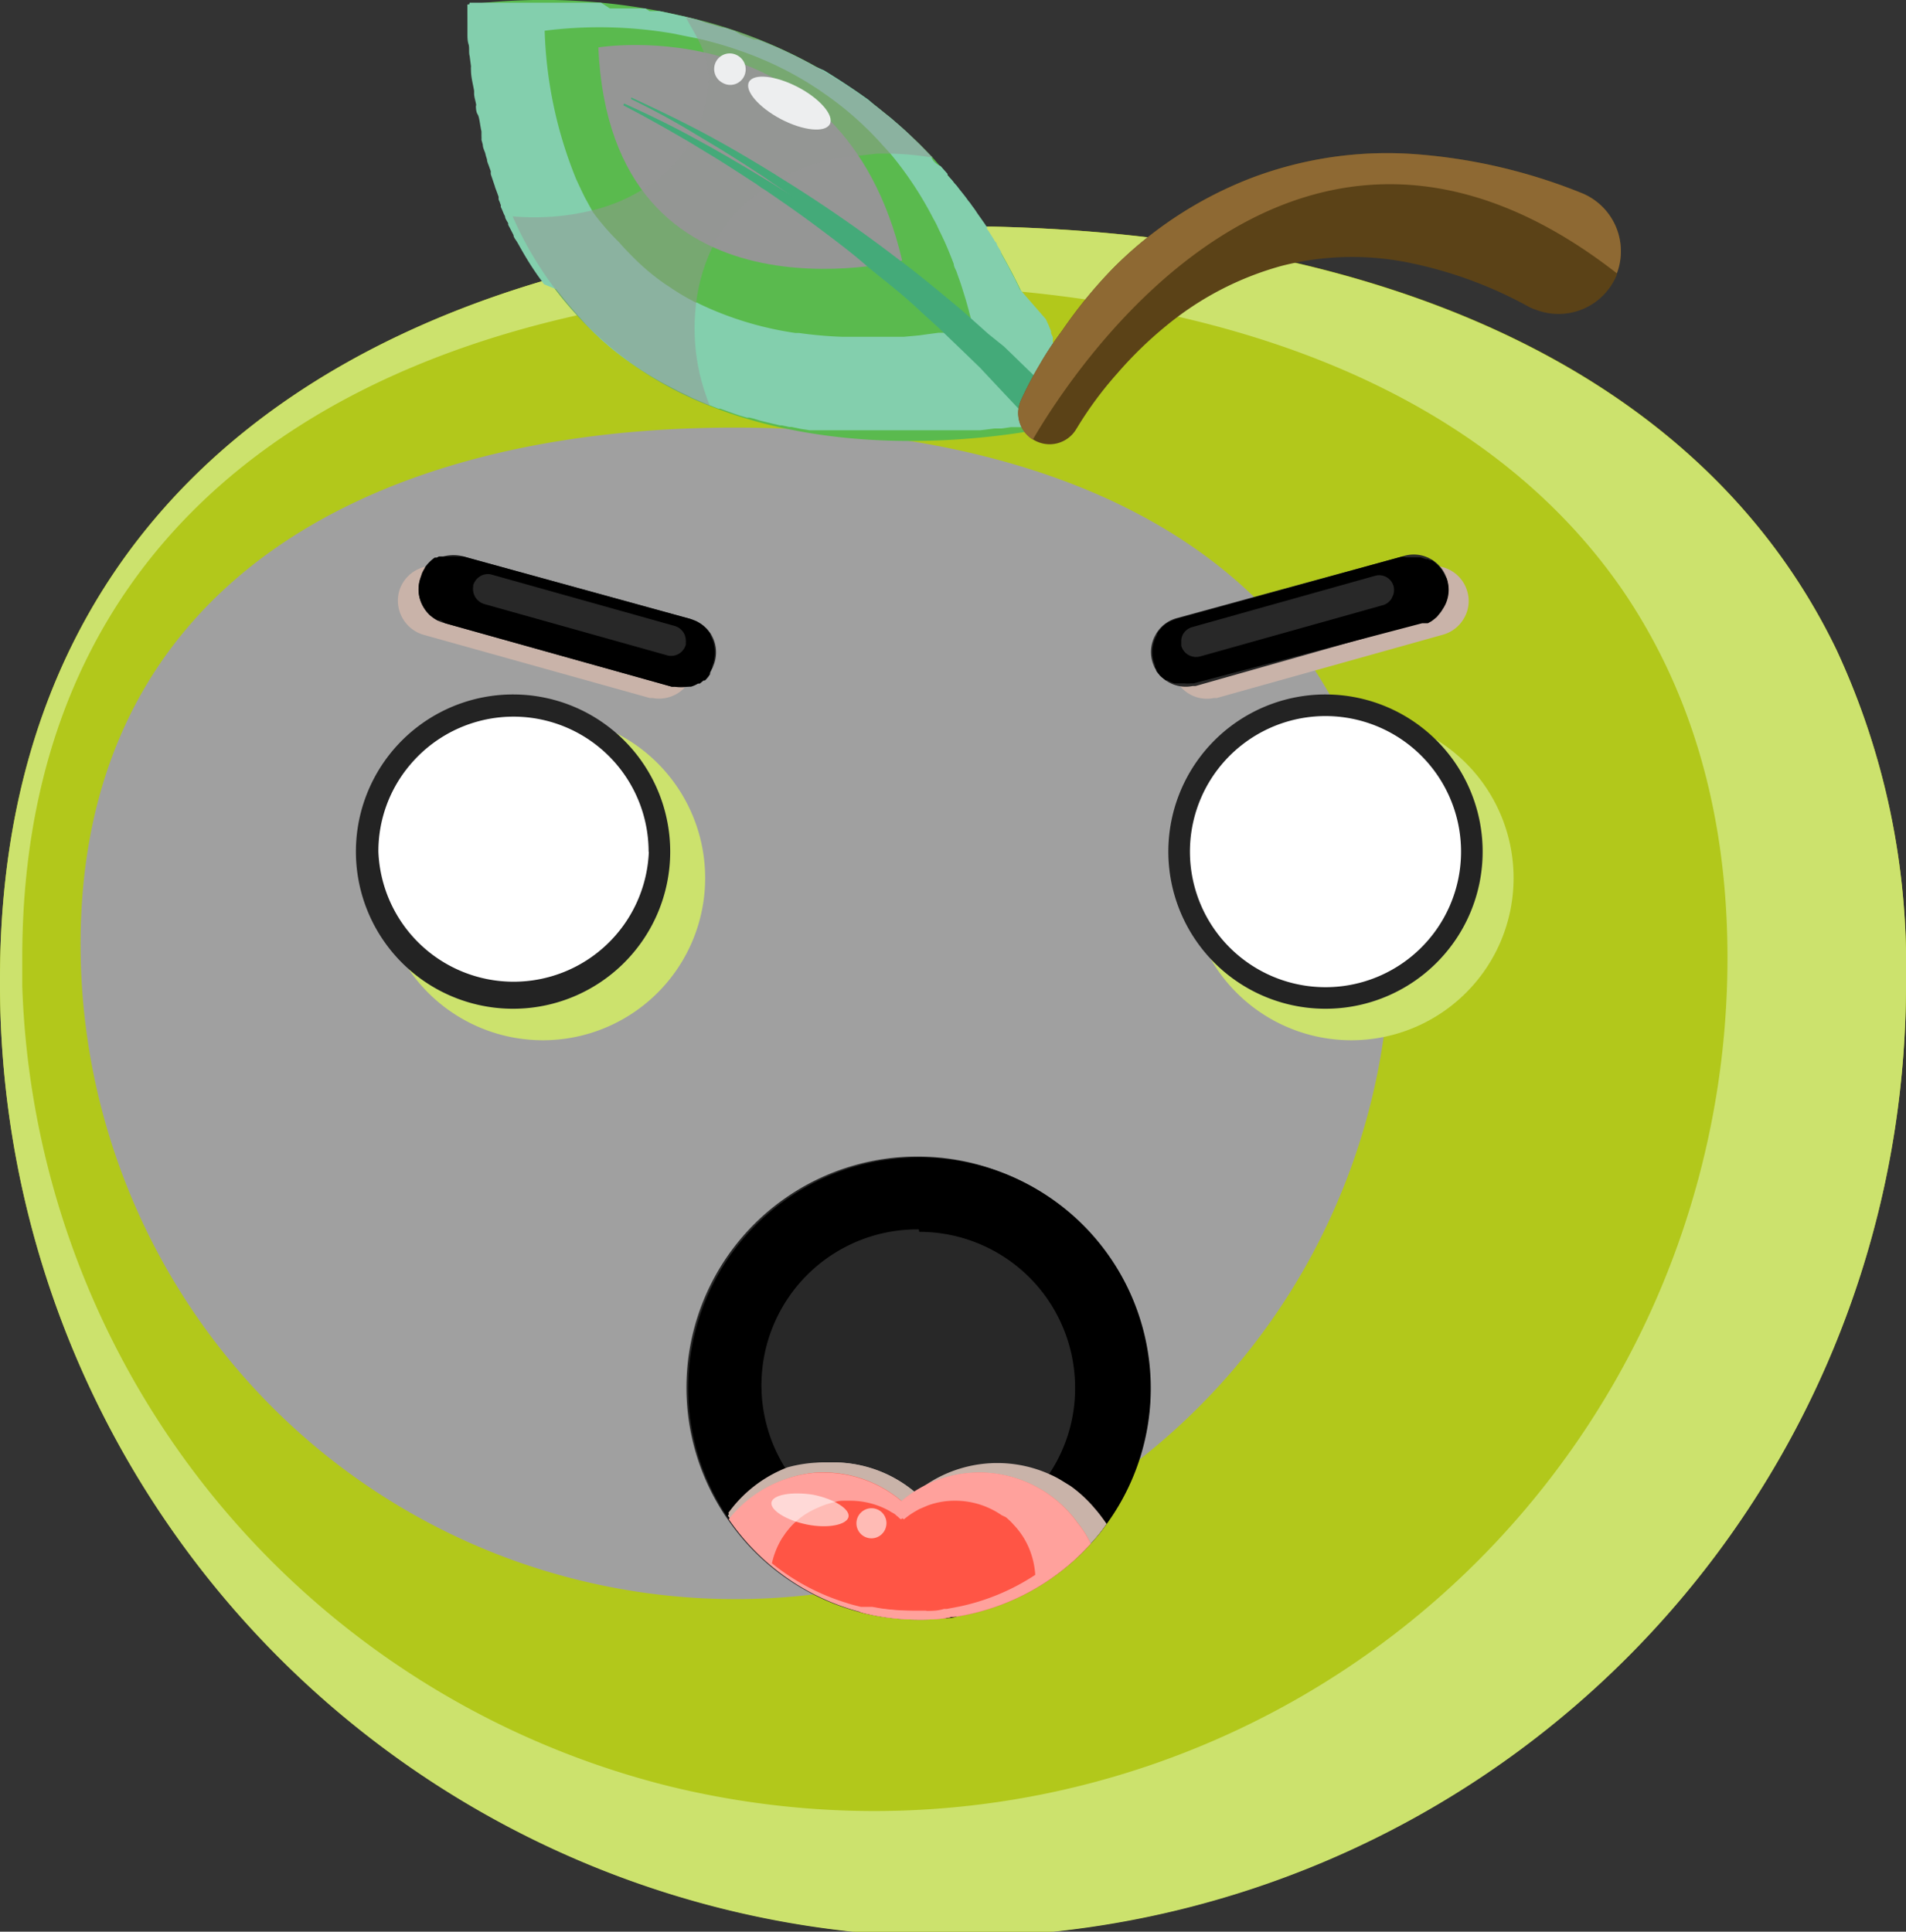 <svg xmlns="http://www.w3.org/2000/svg" xmlns:xlink="http://www.w3.org/1999/xlink" viewBox="0 0 85.63 86.78">
  <rect x="0" y="0" width="85.63" height="86.78" fill="#333333" stroke="none"/>
  <defs>
    <filter id="luminosity-noclip" x="0" y="-8176.32" width="85.63" height="32766" filterUnits="userSpaceOnUse" color-interpolation-filters="sRGB">
      <feFlood flood-color="#fff" result="bg"/>
      <feBlend in="SourceGraphic" in2="bg"/>
    </filter>
    <mask id="mask" x="0" y="-8176.32" width="85.63" height="32766" maskUnits="userSpaceOnUse">
      <g style="filter: url(#luminosity-noclip)"/>
    </mask>
    <linearGradient id="linear-gradient" x1="42.82" y1="2.75" x2="42.82" y2="83.13" gradientUnits="userSpaceOnUse">
      <stop offset="0" stop-color="#fff"/>
      <stop offset="1"/>
    </linearGradient>
    <filter id="luminosity-noclip-2" x="0" y="10.18" width="85.63" height="76.6" filterUnits="userSpaceOnUse" color-interpolation-filters="sRGB">
      <feFlood flood-color="#fff" result="bg"/>
      <feBlend in="SourceGraphic" in2="bg"/>
    </filter>
    <mask id="mask-2" x="0" y="10.18" width="85.63" height="76.6" maskUnits="userSpaceOnUse">
      <g style="mask: url(#mask);filter: url(#luminosity-noclip-2)">
        <path d="M85.63,44A42.81,42.81,0,0,1,0,44.38c0-.14,0-.27,0-.41C0,20.32,19.17,10.18,42.82,10.18l1.74,0c17.19.37,31.78,6.25,37.94,19A33.56,33.56,0,0,1,85.63,44Z" style="mix-blend-mode: multiply;fill: url(#linear-gradient)"/>
      </g>
    </mask>
    <linearGradient id="linear-gradient-2" x1="42.82" y1="2.75" x2="42.82" y2="83.13" gradientUnits="userSpaceOnUse">
      <stop offset="0" stop-color="#ed1c24"/>
      <stop offset="1" stop-color="#ed1c24"/>
    </linearGradient>
  </defs>
  <g style="isolation: isolate">
    <g id="Layer_2" data-name="Layer 2">
      <g id="OBJECT">
        <g>
          <path d="M85.63,44A42.81,42.81,0,0,1,0,44.38c0-.14,0-.27,0-.41C0,20.32,19.17,10.18,42.82,10.18l1.74,0c17.19.37,31.78,6.25,37.94,19A33.56,33.56,0,0,1,85.63,44Z" style="fill: #b2c81b"/>
          <g style="mask: url(#mask-2)">
            <path d="M85.63,44A42.81,42.81,0,0,1,0,44.38c0-.14,0-.27,0-.41C0,20.32,19.17,10.18,42.82,10.18l1.74,0c17.19.37,31.78,6.25,37.94,19A33.56,33.56,0,0,1,85.63,44Z" style="fill: url(#linear-gradient-2)"/>
          </g>
          <path d="M62.46,42.42a29.42,29.42,0,1,1-58.84,0C3.62,26.18,16.79,19.21,33,19.21S62.46,26.18,62.46,42.42Z" style="fill: #a0a0a0;mix-blend-mode: overlay"/>
          <path d="M82.5,29.18c-6.16-12.73-20.75-18.61-37.94-19l-1.74,0C19.17,10.18,0,20.32,0,44c0,.14,0,.27,0,.41A42.81,42.81,0,0,0,85.63,44,33.56,33.56,0,0,0,82.5,29.18ZM39.29,81.36a38.84,38.84,0,0,1-9.21-1.11A38.36,38.36,0,0,1,1,44.29c0-.41,0-.84,0-1.26C1,21.86,18.12,12.79,39.29,12.79c1.49,0,3,0,4.4.14C56.28,13.71,67,18,72.86,26.46h0c3,4.37,4.75,9.86,4.75,16.57A38.33,38.33,0,0,1,39.29,81.36Z" style="fill: #cce26d;mix-blend-mode: multiply"/>
          <g>
            <path d="M47.88,19.05s-8.51,2.17-16-.82h0a16,16,0,0,1-8.86-8.51A26,26,0,0,1,21,.21a27.36,27.36,0,0,1,9.83.55A21.79,21.79,0,0,1,41.9,7.08,25.84,25.84,0,0,1,47.88,19.05Z" style="fill: #5aba4e"/>
            <path d="M40.53,11.7S27.46,15,26.88,2.13C26.88,2.13,37.86.3,40.53,11.7Z" style="fill: #959695;mix-blend-mode: overlay"/>
            <path d="M39.1,5.92c.19.2.39.4.58.62L40,6.9A13.76,13.76,0,0,1,41.42,7l.48.07A.76.76,0,0,1,41.81,7a9.75,9.75,0,0,1-.94-.29l-.3-.11-.21-.08-.28-.12-.17-.07-.07,0-.09,0-.29-.14Zm0,0c.19.2.39.4.58.62L40,6.9A13.76,13.76,0,0,1,41.42,7l.48.07A.76.76,0,0,1,41.81,7a9.75,9.75,0,0,1-.94-.29l-.3-.11-.21-.08-.28-.12-.17-.07-.07,0-.09,0-.29-.14Zm0,0c.19.2.39.4.58.62L40,6.9A13.76,13.76,0,0,1,41.42,7l.48.07A.76.76,0,0,1,41.81,7a9.75,9.75,0,0,1-.94-.29l-.3-.11-.21-.08-.28-.12-.17-.07-.07,0-.09,0-.29-.14Zm0,0c.19.2.39.4.58.62L40,6.9A13.76,13.76,0,0,1,41.42,7l.48.07A.76.76,0,0,1,41.81,7a9.75,9.75,0,0,1-.94-.29l-.3-.11-.21-.08-.28-.12-.17-.07-.07,0-.09,0-.29-.14Zm0,0c.19.2.39.4.58.62L40,6.9A13.76,13.76,0,0,1,41.42,7l.48.07A.76.76,0,0,1,41.81,7a9.75,9.75,0,0,1-.94-.29l-.3-.11-.21-.08-.28-.12-.17-.07-.07,0-.09,0-.29-.14Zm4.5,9-.14,0-.27.06-.23,0-.22,0-.16,0,0,.23a1.64,1.64,0,0,0,.38.1l.39.38h.06a1.48,1.48,0,0,1,0-.21,19.07,19.07,0,0,1,0-.31v0s0,0,0-.06ZM21.08.2H21c0,.18,0,.34,0,.51V.78l0,.44c0,.07,0,.13,0,.2V1.5c0,.17,0,.33.05.49s0,.35.05.53l.06.46a1.1,1.1,0,0,0,0,.18c0,.31.09.62.14.92l0,.12c0,.14.05.29.08.44s0,.08,0,.12,0,.26.08.38.11.52.17.76c0,.07,0,.14,0,.22a.94.94,0,0,1,0,.16l.06.22c0,.13.07.26.11.38a2.29,2.29,0,0,0,.08.28c0,.11.06.22.1.34s.05.13.07.2a.93.93,0,0,0,0,.13l.18.53h0a.88.88,0,0,0,.05.15l.07.19.05.14,0,.11a.43.43,0,0,0,.05.12.78.78,0,0,0,.05.14l0,.09c.05.1.09.2.13.3h0l.06.12,0,0c0,.1.09.21.14.31l0,.06h0a.67.67,0,0,0,.06.12h0l.18.35c0,.1.1.21.16.31s.23.41.35.61l.06.1,0,0c.16.27.34.54.52.8l0,0,.28.39L25,13l.07.09c.12.15.23.3.36.45.27.33.56.66.86,1l.22.23.22.22h0l.11.1.15.15.5.43A15.41,15.41,0,0,0,30,17.32h0l.33.17.15.08.4.19.26.13.19.08.59.25.36.14.08,0,.28.1c.25.09.49.18.74.25l.17.05.12,0,.2.05.26.08.36.09.21.05.34.08.09,0,.32.07.11,0,.43.09.39.06h0l.22,0,.12,0h0l.24,0h.27l.13,0,.34,0,.3,0,.33,0h.06l.36,0,.59,0h2.79l.43,0h.13l.39,0h.68l.27,0h0l.65-.08H45l.41-.06h0l.22,0h.14l.14,0H46l.43-.07h.23l.42-.08h0l.09,0h0l.18,0,.07,0h.07l.11,0h.11l0,0h.12s0-.05,0-.08a2.86,2.86,0,0,0-.07-.28l0-.12c0-.09,0-.19-.07-.29h0a.08.08,0,0,1,0,0v0h0l0-.13c0-.06,0-.12,0-.18h0v0a.65.65,0,0,0,0-.13h0l0-.12s0,0,0,0a0,0,0,0,1,0,0l0-.08v0s0,0,0-.05h0l0-.11h0v0h0l0-.08v0h0a.06.06,0,0,0,0,0s0,0,0,0,0,0,0,0l0-.07h0a.74.74,0,0,0,0-.14l0-.07,0-.06s0,0,0,0v0h0c0-.05,0-.1-.05-.15v0s0,0,0,0,0,0,0-.06l0-.1,0-.06s0,0,0,0a0,0,0,0,0,0,0h0a1.18,1.18,0,0,0-.07-.2l0,0v0a.06.06,0,0,1,0,0,0,0,0,0,1,0,0l0-.08h0l-.06-.17h0v0s0-.08,0-.11h0a.24.24,0,0,0,0-.08h0c0-.05,0-.09,0-.13s-.08-.2-.11-.3a2.6,2.6,0,0,1-.1-.25.59.59,0,0,1,0-.08.14.14,0,0,0,0-.06l0,0,0-.08v0a1.42,1.42,0,0,1-.08-.18l0,0a.41.41,0,0,0,0-.08l0,0-.07-.17h0l0,0a1.6,1.6,0,0,0-.1-.23,1,1,0,0,0-.07-.15v0a.05.05,0,0,0,0,0L45.82,13v0l-.1-.21a.93.93,0,0,0-.05-.1.05.05,0,0,0,0,0,.08.08,0,0,0,0,0l-.1-.21v0l-.12-.22-.15-.3-.14-.25-.18-.32h0a.25.25,0,0,1,0-.07l-.19-.32h0l0,0s0-.1-.08-.14l-.08-.14-.21-.33v0l-.08-.11h0l0-.09h0a.44.44,0,0,1-.08-.11l-.19-.27h0l-.17-.24c-.08-.13-.17-.25-.26-.37l0,0a1.09,1.09,0,0,0-.13-.17l-.1-.14-.1-.13-.2-.25-.13-.17-.11-.12a1.47,1.47,0,0,0-.1-.13s0,0,0,0l0,0h0v0l-.2-.22,0-.06-.31-.35A.76.76,0,0,1,41.81,7l-.49-.51-.25-.24c-.23-.23-.46-.44-.7-.65L40,5.28l-.18-.14-.32-.26-.1-.08-.14-.11,0,0L39,4.47l-.44-.31h0c-.51-.35-1-.67-1.54-1L36.65,3c-.58-.33-1.16-.61-1.74-.87l-.43-.18-.18-.07-.24-.1-.07,0-.12,0-.24-.09-.35-.13L33,1.39l-.45-.15-.1,0-.55-.16L31.65,1,31.38.9,30.84.76h0L30.47.68,30.11.6,29.64.5l-.23,0-.23,0L29,.38l-.23,0-.11,0H28.5l-.22,0-.22,0-.22,0-.22,0-.22,0L27,.12l-.34,0H26.5l-.73,0-.38,0H22.33l-.23,0h-1Zm3.39,1.18a19.55,19.55,0,0,1,5.73.12l1.19.24a17,17,0,0,1,1.83.53,15.36,15.36,0,0,1,3.16,1.5h0c.17.11.35.22.53.35a14.64,14.64,0,0,1,1.89,1.52l.29.28c.19.2.39.4.58.62L40,6.9a16,16,0,0,1,1.92,2.9l.05.09a3.59,3.59,0,0,1,.17.34v0l.09.19c.06.11.11.23.17.35.16.35.31.72.45,1.09,0,.13.1.26.14.39s.16.44.23.67.17.53.24.8h0c.05.17.09.34.14.52l.08.33a.36.36,0,0,1,0,.1.19.19,0,0,1,0,.07c0,.05,0,.1,0,.15l-.1,0-.07,0-.14,0-.27.06-.23,0-.22,0-.16,0-.33,0-.38.05-.51.07-.66.06-.6,0H40c-.4,0-.83,0-1.27,0H38.5l-.67,0a18.42,18.42,0,0,1-1.93-.17l-.16,0a15,15,0,0,1-4-1.16h0c-.15-.07-.29-.13-.43-.21l-.06,0-.2-.11a9.68,9.68,0,0,1-1-.61l-.2-.13a10.29,10.29,0,0,1-1.48-1.26c-.19-.19-.38-.39-.56-.6h0A10.76,10.76,0,0,1,26.69,9.6a.83.83,0,0,1-.08-.12v0l0,0-.33-.6c-.13-.26-.26-.54-.39-.82A19.16,19.16,0,0,1,24.47,1.38ZM39.1,5.92c.19.2.39.4.58.62L40,6.9A13.76,13.76,0,0,1,41.42,7l.48.07A.76.76,0,0,1,41.81,7a9.75,9.75,0,0,1-.94-.29l-.3-.11-.21-.08-.28-.12-.17-.07-.07,0-.09,0-.29-.14Zm0,0c.19.2.39.4.58.62L40,6.9A13.76,13.76,0,0,1,41.42,7l.48.07A.76.76,0,0,1,41.81,7a9.75,9.75,0,0,1-.94-.29l-.3-.11-.21-.08-.28-.12-.17-.07-.07,0-.09,0-.29-.14Zm0,0c.19.2.39.4.58.62L40,6.9A13.76,13.76,0,0,1,41.42,7l.48.07A.76.76,0,0,1,41.81,7a9.75,9.75,0,0,1-.94-.29l-.3-.11-.21-.08-.28-.12-.17-.07-.07,0-.09,0-.29-.14Zm0,0c.19.2.39.4.58.62L40,6.9A13.76,13.76,0,0,1,41.42,7l.48.07A.76.76,0,0,1,41.81,7a9.75,9.75,0,0,1-.94-.29l-.3-.11-.21-.08-.28-.12-.17-.07-.07,0-.09,0-.29-.14Zm0,0c.19.2.39.4.58.62L40,6.9A13.76,13.76,0,0,1,41.42,7l.48.07A.76.76,0,0,1,41.81,7a9.75,9.75,0,0,1-.94-.29l-.3-.11-.21-.08-.28-.12-.17-.07-.07,0-.09,0-.29-.14Zm0,0c.19.2.39.4.58.62L40,6.9A13.76,13.76,0,0,1,41.42,7l.48.07A.76.76,0,0,1,41.81,7a9.75,9.75,0,0,1-.94-.29l-.3-.11-.21-.08-.28-.12-.17-.07-.07,0-.09,0-.29-.14Z" style="fill: #83cfad;mix-blend-mode: multiply"/>
            <path d="M41.9,7.08A13.71,13.71,0,0,0,40,6.9h-.57L38.53,7a8.38,8.38,0,0,0-5.16,2.26A6.8,6.8,0,0,0,32,11.12a8,8,0,0,0-.75,2.73,9.22,9.22,0,0,0,.18,2.92,10.32,10.32,0,0,0,.46,1.46,16,16,0,0,1-8.86-8.51,11,11,0,0,0,3.54-.26,7.91,7.91,0,0,0,2.14-.85l.1-.06a6.07,6.07,0,0,0,3.05-5,3.46,3.46,0,0,0-.22-1.15,6,6,0,0,0-.28-.63c-.17-.33-.37-.65-.55-1A21.79,21.79,0,0,1,41.9,7.08Z" style="fill: #959695;mix-blend-mode: overlay;opacity: 0.5"/>
            <g style="mix-blend-mode: screen">
              <g>
                <path d="M35.08,5.35c-1-.53-1.64-1.28-1.43-1.67s1.19-.29,2.19.23,1.65,1.28,1.44,1.67S36.09,5.88,35.08,5.35Z" style="fill: #edeeef"/>
                <path d="M32.46,3.72a.7.7,0,0,1,.65-1.24.71.71,0,0,1,.29,1A.69.69,0,0,1,32.46,3.72Z" style="fill: #edeeef"/>
              </g>
            </g>
            <path d="M28,4.73C29,5.25,30,5.81,31,6.4l1.17.71c.6.37,1.19.76,1.78,1.14l.28.2a3.28,3.28,0,0,1,.31.2c.73.5,1.45,1,2.17,1.54S38.28,11.36,39,12l.54.44c.63.5,1.24,1,1.85,1.58l.77.7.46.44.79.76.62.6.59.63.3.32h0l.79.84.09.1.73.85.07.08.1.12.17.2,0,.06L48,19.24l0,0-.14-.15s0,0-.05,0,0,0,0,0l-.07-.08-.23-.24-.15-.16-.09-.1-.08-.09L47,18.13l-.34-.37-.07-.07-.09-.09c-.38-.39-.78-.77-1.17-1.15l-.62-.62L44,15.25l-.36-.32-.3-.27c-.21-.2-.43-.39-.65-.58-.91-.75-1.8-1.51-2.74-2.2l-.06-.05c-1.57-1.19-3.18-2.32-4.85-3.37l0,0-.38-.24h0l-.45-.27c-.77-.47-1.54-.92-2.32-1.36l-.71-.39c-1-.55-2.08-1.07-3.14-1.55Z" style="fill: #44aa79;mix-blend-mode: multiply"/>
            <path d="M28.35,4.45c1,.49,1.95,1,2.9,1.58l.5.3c.88.52,1.75,1.08,2.6,1.64l.3.21h0l.37.25,0,0c1.42,1,2.8,2,4.13,3.07l.43.35h0l.3.25c.9.72,1.74,1.5,2.6,2.26v0l.65.62.6.58.62.6.6.63.91,1,.27.29.48.55.24.29.12.14,0,0,.07.08h0l.18.21.06.08,1.08-.45,0,0-.24-.26,0,0s0,0,0,0l0-.05-.16-.17,0,0-.09-.1h0l-.07-.08h0l-.06-.06h0L47.51,18l-.08-.09L47,17.42h0l-.56-.56-.62-.6h0l-.08-.08-.63-.61L44.4,15l0,0-.75-.67-.52-.46c-.86-.71-1.71-1.43-2.59-2.09l-.15-.11A63.26,63.26,0,0,0,35.08,8l-.33-.21-.18-.11c-1-.61-2-1.2-3.06-1.76l-.15-.08c-1-.52-2-1-3-1.46Z" style="fill: #44aa79"/>
          </g>
          <path d="M72.64,12.28l0,.06a2.83,2.83,0,0,1-3.68,1.56,1.69,1.69,0,0,1-.28-.12,18.93,18.93,0,0,0-5.49-2,12.73,12.73,0,0,0-5.63.17,13.94,13.94,0,0,0-5.17,2.69,17.6,17.6,0,0,0-2.19,2.13,16.55,16.55,0,0,0-1.8,2.43l-.05.08a1.39,1.39,0,0,1-1.91.48s0,0,0,0A1.4,1.4,0,0,1,45.86,18a16.72,16.72,0,0,1,.86-1.64c.3-.52.62-1,1-1.51A21.11,21.11,0,0,1,50,12.06,17.7,17.7,0,0,1,56.21,8a17.21,17.21,0,0,1,7.55-1.06A24.82,24.82,0,0,1,71,8.65l0,0A2.82,2.82,0,0,1,72.64,12.28Z" style="fill: #5b4217"/>
          <path d="M72.64,12.28C58.31,1.1,48.27,16.54,46.4,19.75A1.4,1.4,0,0,1,45.86,18a16.72,16.72,0,0,1,.86-1.64c.3-.52.62-1,1-1.51A21.11,21.11,0,0,1,50,12.06,17.7,17.7,0,0,1,56.21,8a17.21,17.21,0,0,1,7.55-1.06A24.82,24.82,0,0,1,71,8.65l0,0A2.82,2.82,0,0,1,72.64,12.28Z" style="fill: #8e6933"/>
          <path d="M31.68,39.46a7.29,7.29,0,1,0-2.25,5.25A7.28,7.28,0,0,0,31.68,39.46Z" style="fill: #cce26d;mix-blend-mode: multiply"/>
          <path d="M68,39.46a7.29,7.29,0,1,0-2.25,5.25A7.27,7.27,0,0,0,68,39.46Z" style="fill: #cce26d;mix-blend-mode: multiply"/>
          <path d="M66.61,38.27a7.06,7.06,0,1,0-2.18,5.09A7.05,7.05,0,0,0,66.61,38.27Z" style="fill: #232323"/>
          <path d="M30.11,38.27a7.06,7.06,0,1,0-2.18,5.09A7.05,7.05,0,0,0,30.11,38.27Z" style="fill: #232323"/>
          <path d="M65.64,38.27a6.09,6.09,0,1,0-1.88,4.39A6.08,6.08,0,0,0,65.64,38.27Z" style="fill: #fff"/>
          <path d="M29.14,38.27a6.07,6.07,0,0,0-10.7-3.93A6,6,0,0,0,17,38.27a6.08,6.08,0,0,0,12.15,0Z" style="fill: #fff"/>
          <g>
            <path d="M51.68,62.38a10.27,10.27,0,0,1-2,6.08,7.78,7.78,0,0,1-.72.89,10.32,10.32,0,0,1-6,3.27c-.22,0-.43.07-.65.09a9.29,9.29,0,0,1-1.06.05,10.5,10.5,0,0,1-2.19-.23,3.28,3.28,0,0,1-.45-.11,10.37,10.37,0,0,1-5.92-4.17l-.09-.13a10.38,10.38,0,1,1,19-5.74Z" style="fill: #282828"/>
            <path d="M41.3,52a10.37,10.37,0,0,0-8.65,16.11l.09.13a10.37,10.37,0,0,0,5.92,4.17,3.28,3.28,0,0,0,.45.11,10.5,10.5,0,0,0,2.19.23,9.29,9.29,0,0,0,1.06-.05c.22,0,.43,0,.65-.09a10.32,10.32,0,0,0,6-3.27,7.78,7.78,0,0,0,.72-.89A10.37,10.37,0,0,0,41.3,52Zm0,3.34a7,7,0,0,1,7,7,6.91,6.91,0,0,1-1.14,3.84,5.84,5.84,0,0,1-.47.64,7.65,7.65,0,0,1-.89.91c-.2.16-.41.32-.63.47a7.37,7.37,0,0,1-2.5,1c-.23,0-.46.08-.69.1s-.47,0-.71,0a6.83,6.83,0,0,1-1.82-.24l-.27-.08-.53-.19h0a6.47,6.47,0,0,1-.88-.42,6.74,6.74,0,0,1-1.06-.75l-.15-.13c-.19-.17-.36-.35-.53-.53a7.36,7.36,0,0,1-.55-.7,3.28,3.28,0,0,1-.2-.31,7,7,0,0,1,6-10.72Z"/>
            <g>
              <g style="mix-blend-mode: multiply">
                <g>
                  <path d="M43.13,71.47a7,7,0,0,1-.05.79,0,0,0,0,1,0,0s0,0,0,0v0a0,0,0,0,1,0,0l0,.21c-.22,0-.43.07-.65.09a9.29,9.29,0,0,1-1.06.05,10.5,10.5,0,0,1-2.19-.23,3.28,3.28,0,0,1-.45-.11,10.37,10.37,0,0,1-5.92-4.17l-.09-.13a5.88,5.88,0,0,1,2.66-2.05A6.13,6.13,0,0,1,37,65.7h.33A5.68,5.68,0,0,1,41.06,67h0a5.29,5.29,0,0,1,.54.52l.06.06a5.73,5.73,0,0,1,1,1.65A6.15,6.15,0,0,1,43,70v0a5,5,0,0,1,.14.89A4.41,4.41,0,0,1,43.13,71.47Z" style="fill: #c9b3a9"/>
                  <path d="M49.71,68.46a7.78,7.78,0,0,1-.72.89,10.32,10.32,0,0,1-6,3.27c-.22,0-.43.07-.65.09a9.29,9.29,0,0,1-1.06.05,10.5,10.5,0,0,1-2.19-.23.09.09,0,0,1,0,0s0-.06,0-.09,0-.06,0-.1h0a1,1,0,0,1,0-.18h0c0-.21,0-.43,0-.64s0-.45,0-.66v-.07a.43.43,0,0,0,0-.11,5.48,5.48,0,0,1,.41-1.45c0-.08.07-.16.11-.23h0a4.1,4.1,0,0,1,.23-.4h0a4.93,4.93,0,0,1,.36-.53l.36-.44.06-.06h0l.08-.08.19-.18a1.54,1.54,0,0,1,.19-.17l.1-.08a5.74,5.74,0,0,1,6-.75,4.11,4.11,0,0,1,.51.27l.39.24a6,6,0,0,1,1.08,1A6.35,6.35,0,0,1,49.71,68.46Z" style="fill: #c9b3a9"/>
                </g>
              </g>
              <g style="mix-blend-mode: multiply">
                <g>
                  <path d="M43.06,72.29v.09a0,0,0,0,1,0,0l0,.21c-.22,0-.43.07-.65.09a9.29,9.29,0,0,1-1.06.05,10.5,10.5,0,0,1-2.19-.23,3.28,3.28,0,0,1-.45-.11,10.37,10.37,0,0,1-5.92-4.17l-.09-.13a5.88,5.88,0,0,1,2.66-2.05A6.13,6.13,0,0,1,37,65.7h.33A5.68,5.68,0,0,1,41.06,67h0a5.29,5.29,0,0,1,.54.52,2.54,2.54,0,0,0-.34.23h0l-.16.14,0,0L41,67.85l0,0-.42-.28-.08,0A3.87,3.87,0,0,0,38.61,67H38.4a3.68,3.68,0,0,0-1.24.28h0a3.71,3.71,0,0,0-.56.29,3.77,3.77,0,0,0-.89.75h0a2.71,2.71,0,0,0-.3.39l0,0,0,.08s0,0,0,0a3.75,3.75,0,0,0-.46,1.15h0a10.6,10.6,0,0,0,3.46,1.85l.29.08.44.12c.3.07.62.13.92.17a10.51,10.51,0,0,0,1.58.12c.21,0,.41,0,.61,0h.39Z" style="fill: #c9b3a9"/>
                  <path d="M49.71,68.46a7.78,7.78,0,0,1-.72.89,10.32,10.32,0,0,1-6,3.27c-.22,0-.43.07-.65.09a9.29,9.29,0,0,1-1.06.05,10.5,10.5,0,0,1-2.19-.23.09.09,0,0,1,0,0s0-.06,0-.09a.38.38,0,0,0,0-.1h0a1,1,0,0,1,0-.18h0c.3.07.62.13.92.17a10.51,10.51,0,0,0,1.58.12c.21,0,.41,0,.61,0h.39l.51-.07h0a10.52,10.52,0,0,0,4.34-1.63,3.62,3.62,0,0,0-.28-1.23,3.75,3.75,0,0,0-.93-1.36,3.47,3.47,0,0,0-.37-.3s0,0,0,0A3.91,3.91,0,0,0,43.56,67a3.8,3.8,0,0,0-2,.53,2.54,2.54,0,0,0-.34.23h0l-.16.14,0,0L41,67.85l0,0-.42-.28.06-.06h0l.08-.08.19-.18a1.54,1.54,0,0,1,.19-.17l.1-.08a5.74,5.74,0,0,1,6-.75,4.11,4.11,0,0,1,.51.27l.39.24a6,6,0,0,1,1.08,1A6.35,6.35,0,0,1,49.71,68.46Z" style="fill: #c9b3a9"/>
                </g>
              </g>
              <g>
                <path d="M42.47,71.59c0,.27,0,.52,0,.78h0l-.06.33a9.29,9.29,0,0,1-1.06.05,10.5,10.5,0,0,1-2.19-.23,3.28,3.28,0,0,1-.45-.11,10.37,10.37,0,0,1-5.92-4.17,5.56,5.56,0,0,1,2.77-1.87,5,5,0,0,1,1.22-.22H37a5.41,5.41,0,0,1,3.5,1.28.34.34,0,0,1,.06.06h0c.12.11.24.22.35.34l0,0,.06.07a5.31,5.31,0,0,1,1,1.46,5.2,5.2,0,0,1,.31.89,4.91,4.91,0,0,1,.13.75A5.52,5.52,0,0,1,42.47,71.59Z" style="fill: #ff5545"/>
                <path d="M49,69.35a10.32,10.32,0,0,1-6,3.27c-.22,0-.43.07-.65.09a9.29,9.29,0,0,1-1.06.05,10.5,10.5,0,0,1-2.19-.23,3.28,3.28,0,0,1-.45-.11l0-.22a1.49,1.49,0,0,1,0-.21c0-.13,0-.26,0-.4a5,5,0,0,1,0-.78l0-.17a5.24,5.24,0,0,1,.53-1.53h0a4.31,4.31,0,0,1,.58-.9h0l.25-.3.23-.22a1.62,1.62,0,0,1,.19-.18l.08-.07a6.41,6.41,0,0,1,.52-.39l.11-.07a5.42,5.42,0,0,1,5.55-.11,3.87,3.87,0,0,1,.43.27,5.39,5.39,0,0,1,1.31,1.3A4.4,4.4,0,0,1,49,69.35Z" style="fill: #ff5545"/>
              </g>
              <g style="mix-blend-mode: multiply">
                <path d="M42.42,72.38l-.06.33a9.29,9.29,0,0,1-1.06.05,10.5,10.5,0,0,1-2.19-.23,3.28,3.28,0,0,1-.45-.11,10.37,10.37,0,0,1-5.92-4.17,5.56,5.56,0,0,1,2.77-1.87,5,5,0,0,1,1.22-.22H37a5.41,5.41,0,0,1,3.5,1.28.34.34,0,0,1,.06.06h0c.12.11.24.22.35.34l0,0,.06.07a3.21,3.21,0,0,0-.48.34c-.06,0-.12-.1-.19-.14l0,0L40.18,68,40,67.9a3.64,3.64,0,0,0-1.82-.48H38c-.18,0-.33,0-.49.06h0a3.57,3.57,0,0,0-.78.26,3.44,3.44,0,0,0-1,.64,3.09,3.09,0,0,0-.35.38l0,0-.08.1-.17.25a3.66,3.66,0,0,0-.45,1.12A9.89,9.89,0,0,0,38,72c.23.08.45.13.68.19l.22,0,.22,0h0l.08,0h0l.33.06a10.34,10.34,0,0,0,1.49.11h.57C41.86,72.45,42.14,72.42,42.42,72.38Z" style="fill: #ffa19c"/>
                <path d="M49,69.35a10.32,10.32,0,0,1-6,3.27c-.22,0-.43.07-.65.09a9.29,9.29,0,0,1-1.06.05,10.5,10.5,0,0,1-2.19-.23,3.28,3.28,0,0,1-.45-.11l0-.22.22,0,.22,0h0l.08,0h0l.33.06a10.34,10.34,0,0,0,1.49.11h.57c.29,0,.57,0,.85-.09l.13,0,.53-.1a9.88,9.88,0,0,0,3.44-1.43,3.65,3.65,0,0,0-.18-.93,3.47,3.47,0,0,0-.78-1.31,3,3,0,0,0-.36-.35L45,68.07a3.67,3.67,0,0,0-2.09-.65,3.51,3.51,0,0,0-1.22.21l-.4.17h0l-.19.11h0a3.21,3.21,0,0,0-.48.34c-.06,0-.12-.1-.19-.14l0,0L40.18,68,40,67.9l.23-.22a1.62,1.62,0,0,1,.19-.18l.08-.07a6.41,6.41,0,0,1,.52-.39l.11-.07a5.42,5.42,0,0,1,5.55-.11,3.87,3.87,0,0,1,.43.27,5.39,5.39,0,0,1,1.31,1.3A4.4,4.4,0,0,1,49,69.35Z" style="fill: #ffa19c"/>
              </g>
              <g style="opacity: 0.6">
                <path d="M36.53,67.15c.95.19,1.67.65,1.59,1s-.91.53-1.86.34-1.67-.66-1.6-1S35.57,67,36.53,67.15Z" style="fill: #fff;mix-blend-mode: screen"/>
                <path d="M39.29,67.77a.67.67,0,0,1,.52.8.67.67,0,0,1-1.32-.27A.68.68,0,0,1,39.29,67.77Z" style="fill: #fff;mix-blend-mode: screen"/>
              </g>
            </g>
          </g>
          <g>
            <path d="M65.92,26.57a1.52,1.52,0,0,1-.14,1.19,1.57,1.57,0,0,1-.94.75L54.66,31.36l-.13,0a1.56,1.56,0,0,1-1.66-2.31,1.5,1.5,0,0,1,.94-.74L64,25.48A1.57,1.57,0,0,1,65.92,26.57Z" style="fill: #c9b3a9;mix-blend-mode: multiply"/>
            <path d="M65,26a1.53,1.53,0,0,1-.14,1.19,1.55,1.55,0,0,1-.95.74L53.71,30.82l-.13,0a1.56,1.56,0,0,1-1.66-2.31,1.54,1.54,0,0,1,.94-.74L63,25A1.56,1.56,0,0,1,65,26Z" style="fill: #282828"/>
            <path d="M64.92,25.87a1.74,1.74,0,0,0-.1-.19l-.06-.1v0l-.09-.11a2.35,2.35,0,0,0-.33-.3l-.1,0-.09-.05-.09,0-.24-.08-.15,0h-.5L63,25,52.86,27.8l-.28.11-.09.05a1.35,1.35,0,0,0-.27.2l-.08.09,0,0-.08.1a.83.83,0,0,0-.08.12l0,.05a1.56,1.56,0,0,0-.15,1.2l.06.17,0,.09.06.1s0,0,0,.06a1.13,1.13,0,0,0,.1.13l.06.08.08.07a.12.12,0,0,0,0,0l.18.14.08,0a1.23,1.23,0,0,0,.31.14l.11,0,.1,0h0l.1,0h.15a1.24,1.24,0,0,0,.27,0l.13,0L63.89,28l.12,0,.06,0,.08,0,.16-.09h0l.12-.09.12-.1.09-.11a1.44,1.44,0,0,0,.18-.25A1.53,1.53,0,0,0,65,26,1.09,1.09,0,0,0,64.92,25.87Zm-2.39,1a.67.67,0,0,1-.41.32l-8.2,2.3a.69.69,0,0,1-.85-.48s0-.06,0-.09v-.09a.66.66,0,0,1,.08-.34.69.69,0,0,1,.42-.32l8.2-2.3a.67.67,0,0,1,.57.09.66.66,0,0,1,.27.38A.69.69,0,0,1,62.53,26.86Z"/>
          </g>
          <g>
            <path d="M17.93,26.57A1.6,1.6,0,0,0,19,28.51L29.2,31.36l.13,0A1.57,1.57,0,0,0,31,29.08a1.55,1.55,0,0,0-.95-.74L19.87,25.48A1.58,1.58,0,0,0,17.93,26.57Z" style="fill: #c9b3a9;mix-blend-mode: multiply"/>
            <path d="M18.88,26A1.53,1.53,0,0,0,19,27.23,1.5,1.5,0,0,0,20,28l10.18,2.85a.5.5,0,0,0,.13,0,1.57,1.57,0,0,0,1.66-2.31A1.59,1.59,0,0,0,31,27.8L20.82,25A1.58,1.58,0,0,0,18.88,26Z" style="fill: #282828"/>
            <path d="M18.88,26A1.57,1.57,0,0,0,19,27.23a2.2,2.2,0,0,0,.17.25l.1.11a.63.63,0,0,0,.12.1l.12.09h0l.15.09.08,0,.07,0L20,28l10.18,2.85.13,0a1.24,1.24,0,0,0,.27,0h.14l.11,0h0l.1,0,.11,0a1.3,1.3,0,0,0,.32-.14l.08,0,.17-.14.06,0a.46.46,0,0,0,.07-.07l.07-.08.09-.13,0-.06L32,30a.36.36,0,0,0,0-.09.7.7,0,0,0,.06-.17,1.6,1.6,0,0,0-.14-1.2l0-.05a.83.83,0,0,0-.08-.12l-.08-.1s0,0,0,0l-.09-.09a1.35,1.35,0,0,0-.27-.2l-.08-.05L31,27.8,20.82,25l-.13,0h-.5l-.15,0L19.8,25l-.08,0-.1.05-.09,0a1.9,1.9,0,0,0-.33.3l-.09.11,0,0-.05.1a1.74,1.74,0,0,0-.1.19Zm2.38.29a.72.72,0,0,1,.28-.38.66.66,0,0,1,.57-.09l8.2,2.3a.7.7,0,0,1,.41.32.67.67,0,0,1,.09.34.28.28,0,0,1,0,.09.29.29,0,0,1,0,.09.68.68,0,0,1-.84.48l-8.2-2.3a.72.72,0,0,1-.42-.32A.74.74,0,0,1,21.26,26.33Z"/>
          </g>
        </g>
      </g>
    </g>
  </g>
</svg>
